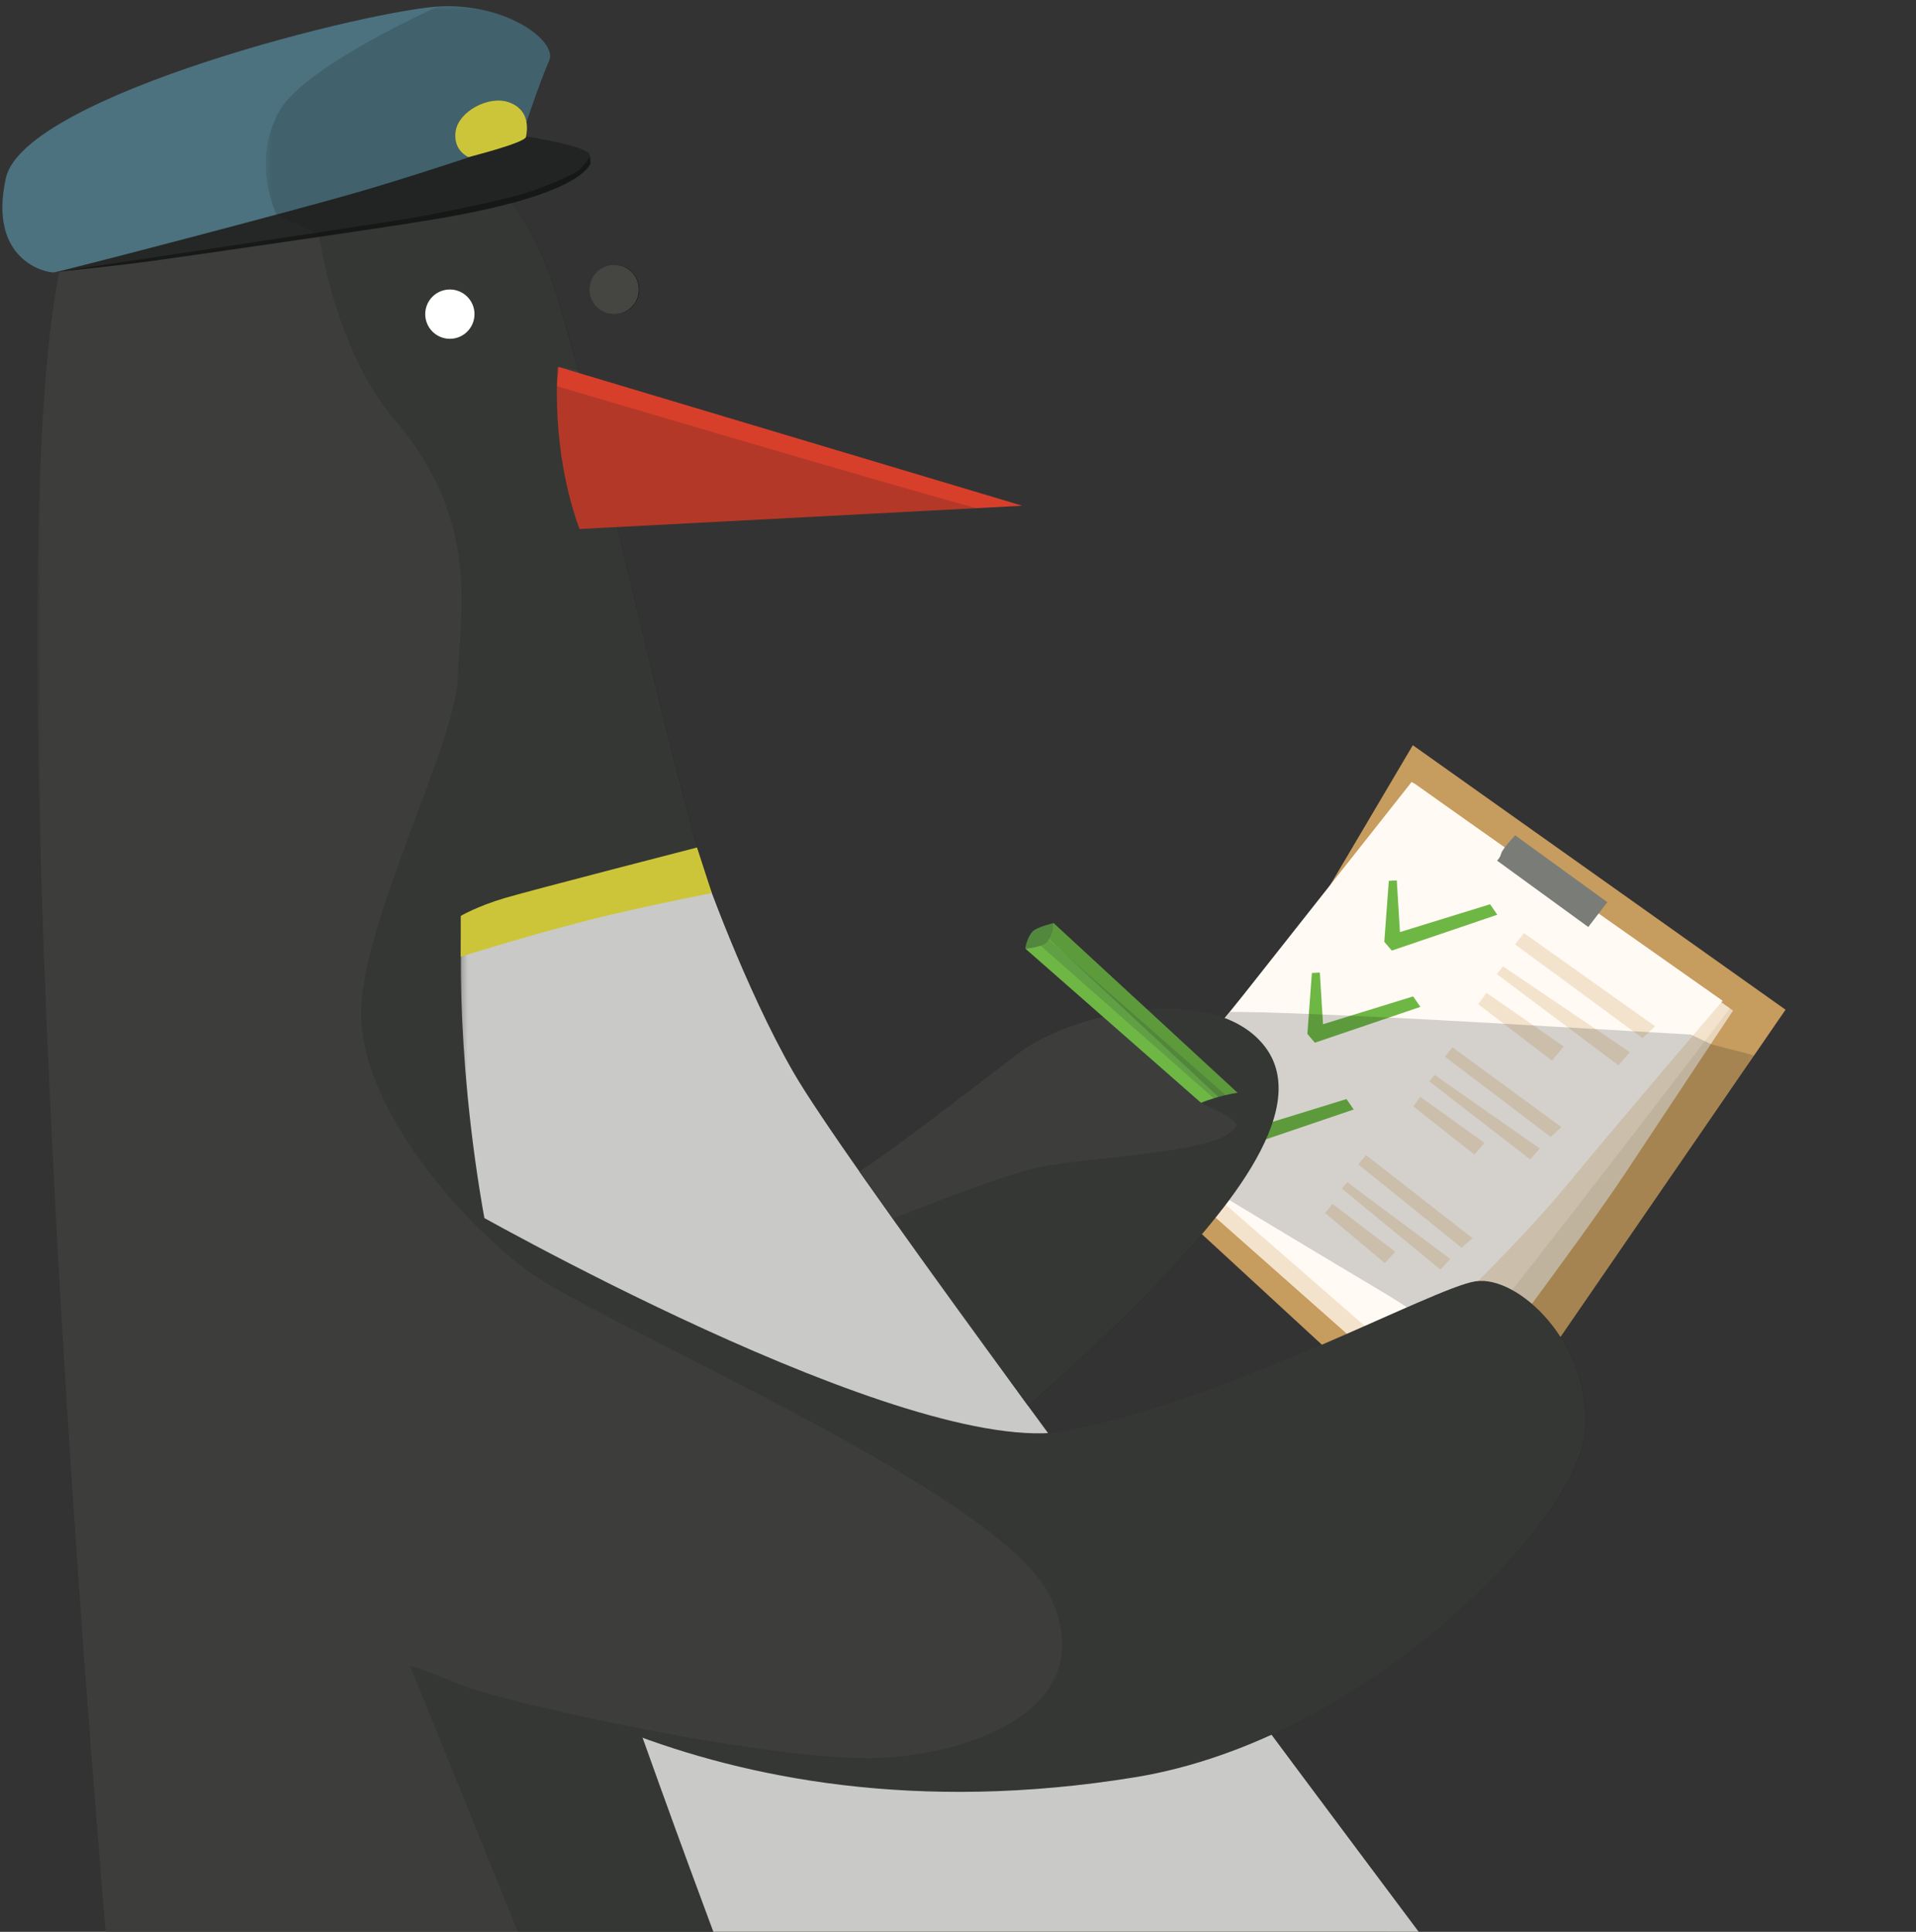 <svg width="361" height="364" viewBox="0 0 361 364" xmlns="http://www.w3.org/2000/svg" xmlns:xlink="http://www.w3.org/1999/xlink"><rect x="0" y="0" width="361" height="364" fill="#333333" stroke="none"/><defs><path id="a" d="M.67 345.713h256.102V.278H.672v345.435z"/><path id="c" d="M.218 201.023h181.236V.37H.218v200.653z"/><path id="e" d="M.335 364.156h280.502V.75H.335z"/></defs><g fill="none" fill-rule="evenodd"><path fill="#C69C5F" d="M266.195 140.413l-49.262 83.358 59.038 54.402 60.446-87.92"/><path d="M267.178 149.8l-44.558 71.98 50.81 44.26s24.052-31.773 32.98-45.27c8.93-13.497 20.124-30.354 20.124-30.354L267.178 149.8z" fill="#E7D6BB"/><path d="M325.936 190.007s-40.56 53.074-46.527 59.766c-5.967 6.69-12.816 12.897-12.816 12.897l-51.316-45.43s23.692-31.348 31.943-42.208c8.25-10.86 19.253-27.44 19.253-27.44l59.463 42.415z" fill="#F4E3CC"/><path d="M213.87 212.12l49.937 43.526s20.252-18.782 31.7-32.686c11.452-13.902 29.064-34.39 29.064-34.39l-58.59-41.246S239.3 181.104 234.3 187.43c-5 6.328-20.427 24.69-20.427 24.69" fill="#FFFAF4"/><path d="M285.484 157.395s-2.4 2.515-2.634 3.41c-.234.892-.785 1.357-.785 1.357l17.188 12.506 3.584-4.677-17.353-12.595z" fill="#7A7C78"/><path fill="#6EB744" d="M261.67 165.97l-.85 11.483 1.412 1.658 19.88-6.755-1.365-1.97-16.977 5.24-.598-9.736M247.176 183.33l-.85 11.484 1.412 1.657 19.88-6.754-1.365-1.97-16.977 5.24-.6-9.736M234.616 202.672l-.85 11.482 1.412 1.658 19.88-6.756-1.365-1.97-16.977 5.24-.598-9.735"/><path fill="#F4E3CC" d="M287.12 175.8l24.73 17.576-2.373 2.234-24.025-17.66M283.19 182.077l23.88 16.18-2.123 2.476-22.94-17.197M280.07 187.072l14.567 10.108-2.228 2.667-13.904-10.636M273.668 197.32l20.516 15.056-2.02 1.843-19.922-15.12M270.292 202.533l19.82 13.874-1.81 2.05-19.02-14.716M267.61 206.682l12.09 8.663-1.903 2.21-11.525-9.1M257.39 217.655l20.06 15.66-2.073 1.78-19.465-15.7M253.862 222.765l19.397 14.46-1.872 1.993-18.572-15.274M251.06 226.833l11.824 9.02-1.966 2.15-11.25-9.437"/><g transform="translate(6.364 18.857)"><mask id="b" fill="#fff"><use xlink:href="#a"/></mask><path d="M13.712 346.943S-12.654 47.12 9.592 19.078C31.838-8.964 82.922-6.49 96.928 32.273c10.16 28.114 25.542 112.123 39.55 143.072 14.007 30.948 120.294 171.598 120.294 171.598H13.712z" fill="#3D3E3B" mask="url(#b)"/></g><g transform="translate(86.595 163.547)"><mask id="d" fill="#fff"><use xlink:href="#c"/></mask><path d="M48.49 202.253S16.247 116.61 7.648 80.343C-.95 44.07.278 13.332.278 13.332s20.267-9.835 30.708-10.45C41.426 2.27 45.918.37 45.918.37s7.79 22.185 17.004 38.17c9.212 15.983 60.8 85.448 80.454 111.884 19.654 26.433 38.078 51.023 38.078 51.023l-132.964.806z" fill="#F1F1EE" mask="url(#d)"/></g><path d="M86.813 180.262s16.643-5.225 28.62-7.99c11.975-2.767 18.69-3.983 18.69-3.983l-2.794-8.602s-30.945 7.972-36.165 9.51c-5.22 1.535-8.352 3.38-8.352 3.38v7.684z" fill="#F6EB41"/><path d="M109.184 99.678l83.423-4.385-87.497-26.188s-1.532 15.194 4.074 30.573" fill="#D83F2B"/><path d="M83.257 307.208c1.842.614 47.703 41.188 130.613 27.664 43.867-7.156 83.554-48.565 84.78-65.163 1.23-16.6-12.63-29.51-20.66-28.28-8.032 1.23-46.32 22.464-76.873 28.19-30.006 5.622-114.175-42.515-114.175-42.515" fill="#3D3E3B"/><path d="M161.896 220.715c4.59-2.663 21.67-15.923 30.096-22.317 9.826-7.46 36.234-13.524 46.06-1.537 10.293 12.557-9.826 34.12-19.652 44.57-9.826 10.45-24.72 23.43-24.72 23.43l-31.784-44.145z" fill="#3D3E3B"/><path d="M234.67 207.284l-36.153-33.355-5.298 4.84 37.155 32.607s3.063 1.33 4.295-4.093" fill="#6EB744"/><path fill="#609F43" d="M194.944 177.194l35.125 30.97 1.534-1.232-35.16-30.89-1.842 1.152"/><path d="M193.22 178.77s2.65-.23 3.8-1.038c1.152-.806 1.496-3.803 1.496-3.803s-2.417.575-3.568 1.266c-1.152.692-1.845 3.23-1.73 3.574" fill="#52873E"/><path d="M223.16 209.826c.294-1.83 12.206-5.402 14.51-3.648 2.302 1.754.69 7.506-2.074 9.01-2.764 1.504-12.667-3.93-12.436-5.362" fill="#3D3E3B"/><path d="M10.202 51.32s76.462-9.684 88.438-13.833c11.976-4.15 12.908-6.455 12.442-8.3-.466-1.844-13.363-3.688-13.363-3.688S12.504 46.707 10.2 51.32" fill="#242725"/><path d="M98.18 26.306c0-.46 3.684-11.296 5.297-14.87C105.09 7.863 95.877.83 83.44 1.178c-12.437.345-78.88 16.715-82.336 32.39-3.454 15.677 7.823 17.914 9.098 17.752 1.275-.165 45.026-11.53 58.384-15.448 13.356-3.917 29.594-9.566 29.594-9.566" fill="#4C727F"/><path d="M88.272 29.597s-2.99-1.216-2.414-4.904c.577-3.69 6.21-6.763 10.02-5.418 4.106 1.45 3.463 5.36 3.233 6.512-.23 1.152-10.838 3.81-10.838 3.81" fill="#F6EB41"/><path d="M11.008 51.203s61.148-9.22 65.984-10.027c4.837-.808 17.734-3.458 21.42-4.61 3.684-1.155 9.672-3.517 10.88-4.727 1.21-1.21 1.857-2.308 1.857-2.308l.1 1.21s-.633 2.94-10.306 6.168c-9.673 3.228-22.283 4.9-27.292 5.707-5.01.805-38.75 5.706-45.083 6.57-6.334.864-17.562 2.016-17.562 2.016" fill="#161917"/><g><g transform="translate(49.746 .415)"><mask id="f" fill="#fff"><use xlink:href="#e"/></mask><path d="M199.42 252.964c-.407.175-.838.356-1.25.53l-.482.213h-.01c-14.263 6.1-31.155 12.678-46.208 15.498-1.136.214-2.36.34-3.646.403-1.26-1.715-2.522-3.437-3.788-5.165.006-.006 14.894-12.978 24.718-23.428 2.232-2.373 4.997-5.33 7.812-8.614l5.292-6.707s21.34 12.864 26.563 15.936c5.22 3.074 6.91 4.304 6.91 4.304l-15.924 7.017.014.014zm81.417-54.496l-8.085-2.098-3.915-1.845s-11.516-.69-38.23-2.215c-23.143-1.32-42.816-2.15-48.567-2.048-.304.37-.615.752-.937 1.15-4.282-1.613-9.39-2.014-14.56-1.593l-17.67-16.306-.008.002-.94 3.028 31.903 29.724-3.136 1.237s7.005 2.914 6.47 4.198c-2.303 5.538-30.144 5.748-39.126 8.284-8.628 2.435-23.99 8.59-25.407 9.172l25.354 35.213c-8.928-12.19-17.868-24.507-25.45-35.174h-.003l-.38-.54c-2.042-2.876-4.006-5.654-5.815-8.24l.293.403-.372-.526-.004.002-.435-.626-.134-.192v-.002c-5.504-7.893-9.742-14.22-11.81-17.808-6.705-11.632-12.653-26.54-15.396-33.8l-2.76-8.5c-5.192-18.776-10.327-40.667-15.095-60.48l67.63-3.554c-16.714-4.504-79.08-22.994-79.08-22.994l.4-3.653 3.693.75c-2-7.494-3.886-13.936-5.618-18.724-1.754-4.857-4.092-9.143-6.882-12.87 1.554-.42 3.077-.866 4.533-1.35 9.673-3.228 10.307-6.168 10.307-6.168l-.096-1.158c-.018-.135-.04-.267-.073-.396-.37-1.47-8.614-2.936-11.958-3.473.104-.54.265-1.57.073-2.683 1.21-3.612 3.204-9.212 4.278-11.594C55.444 7.45 46.23.418 33.796.763c-.327.01-.71.035-1.108.067C23.445 5.136 6.527 13.752 2.77 20.705c-5.235 9.682-.4 19.365-.4 19.365l8.062 3.688v.614s2.994 21.287 14.204 34.35c16.353 19.062 12.21 36.576 11.863 48.564-.35 11.988-16.93 43.648-18.16 61.476-1.23 17.827 17.503 39.838 31.014 50.042 13.513 10.202 88.746 41.555 98.57 61.227 9.83 19.674-11.36 29.51-31.013 30.74-19.652 1.228-72.162-10.452-80.145-13.833-7.984-3.382-9.213-3.382-9.213-3.382l20.99 51.83h164.95s-.21-.276-.583-.772l5.493-.033s-12.825-17.118-28.488-38.14c32.586-14.818 58.11-43.89 59.09-57.147.504-6.783-1.533-12.928-4.645-17.767l36.477-53.058z" fill-opacity=".18" fill="#161917" mask="url(#f)"/></g><path d="M115.824 59.192c2.563 0 4.64-2.08 4.64-4.646 0-2.565-2.077-4.645-4.64-4.645-2.563 0-4.64 2.08-4.64 4.646s2.077 4.646 4.64 4.646M161.563 220.088l-.135-.192.135.192zM168.277 229.615h.002l-.385-.54.382.54zM247.435 254.123l.48-.212c-.16.07-.33.14-.49.21l.01.003" fill="#161917"/><path d="M89.4 59.192c0 2.565-2.078 4.646-4.64 4.646-2.564 0-4.642-2.08-4.642-4.646 0-2.565 2.078-4.646 4.64-4.646 2.564 0 4.642 2.08 4.642 4.646" fill="#FFF"/><path d="M120.364 54.546c0 2.566-2.078 4.646-4.64 4.646-2.564 0-4.642-2.08-4.642-4.646 0-2.565 2.078-4.645 4.64-4.645 2.564 0 4.642 2.08 4.642 4.646" fill="#454542"/></g></g></svg>
